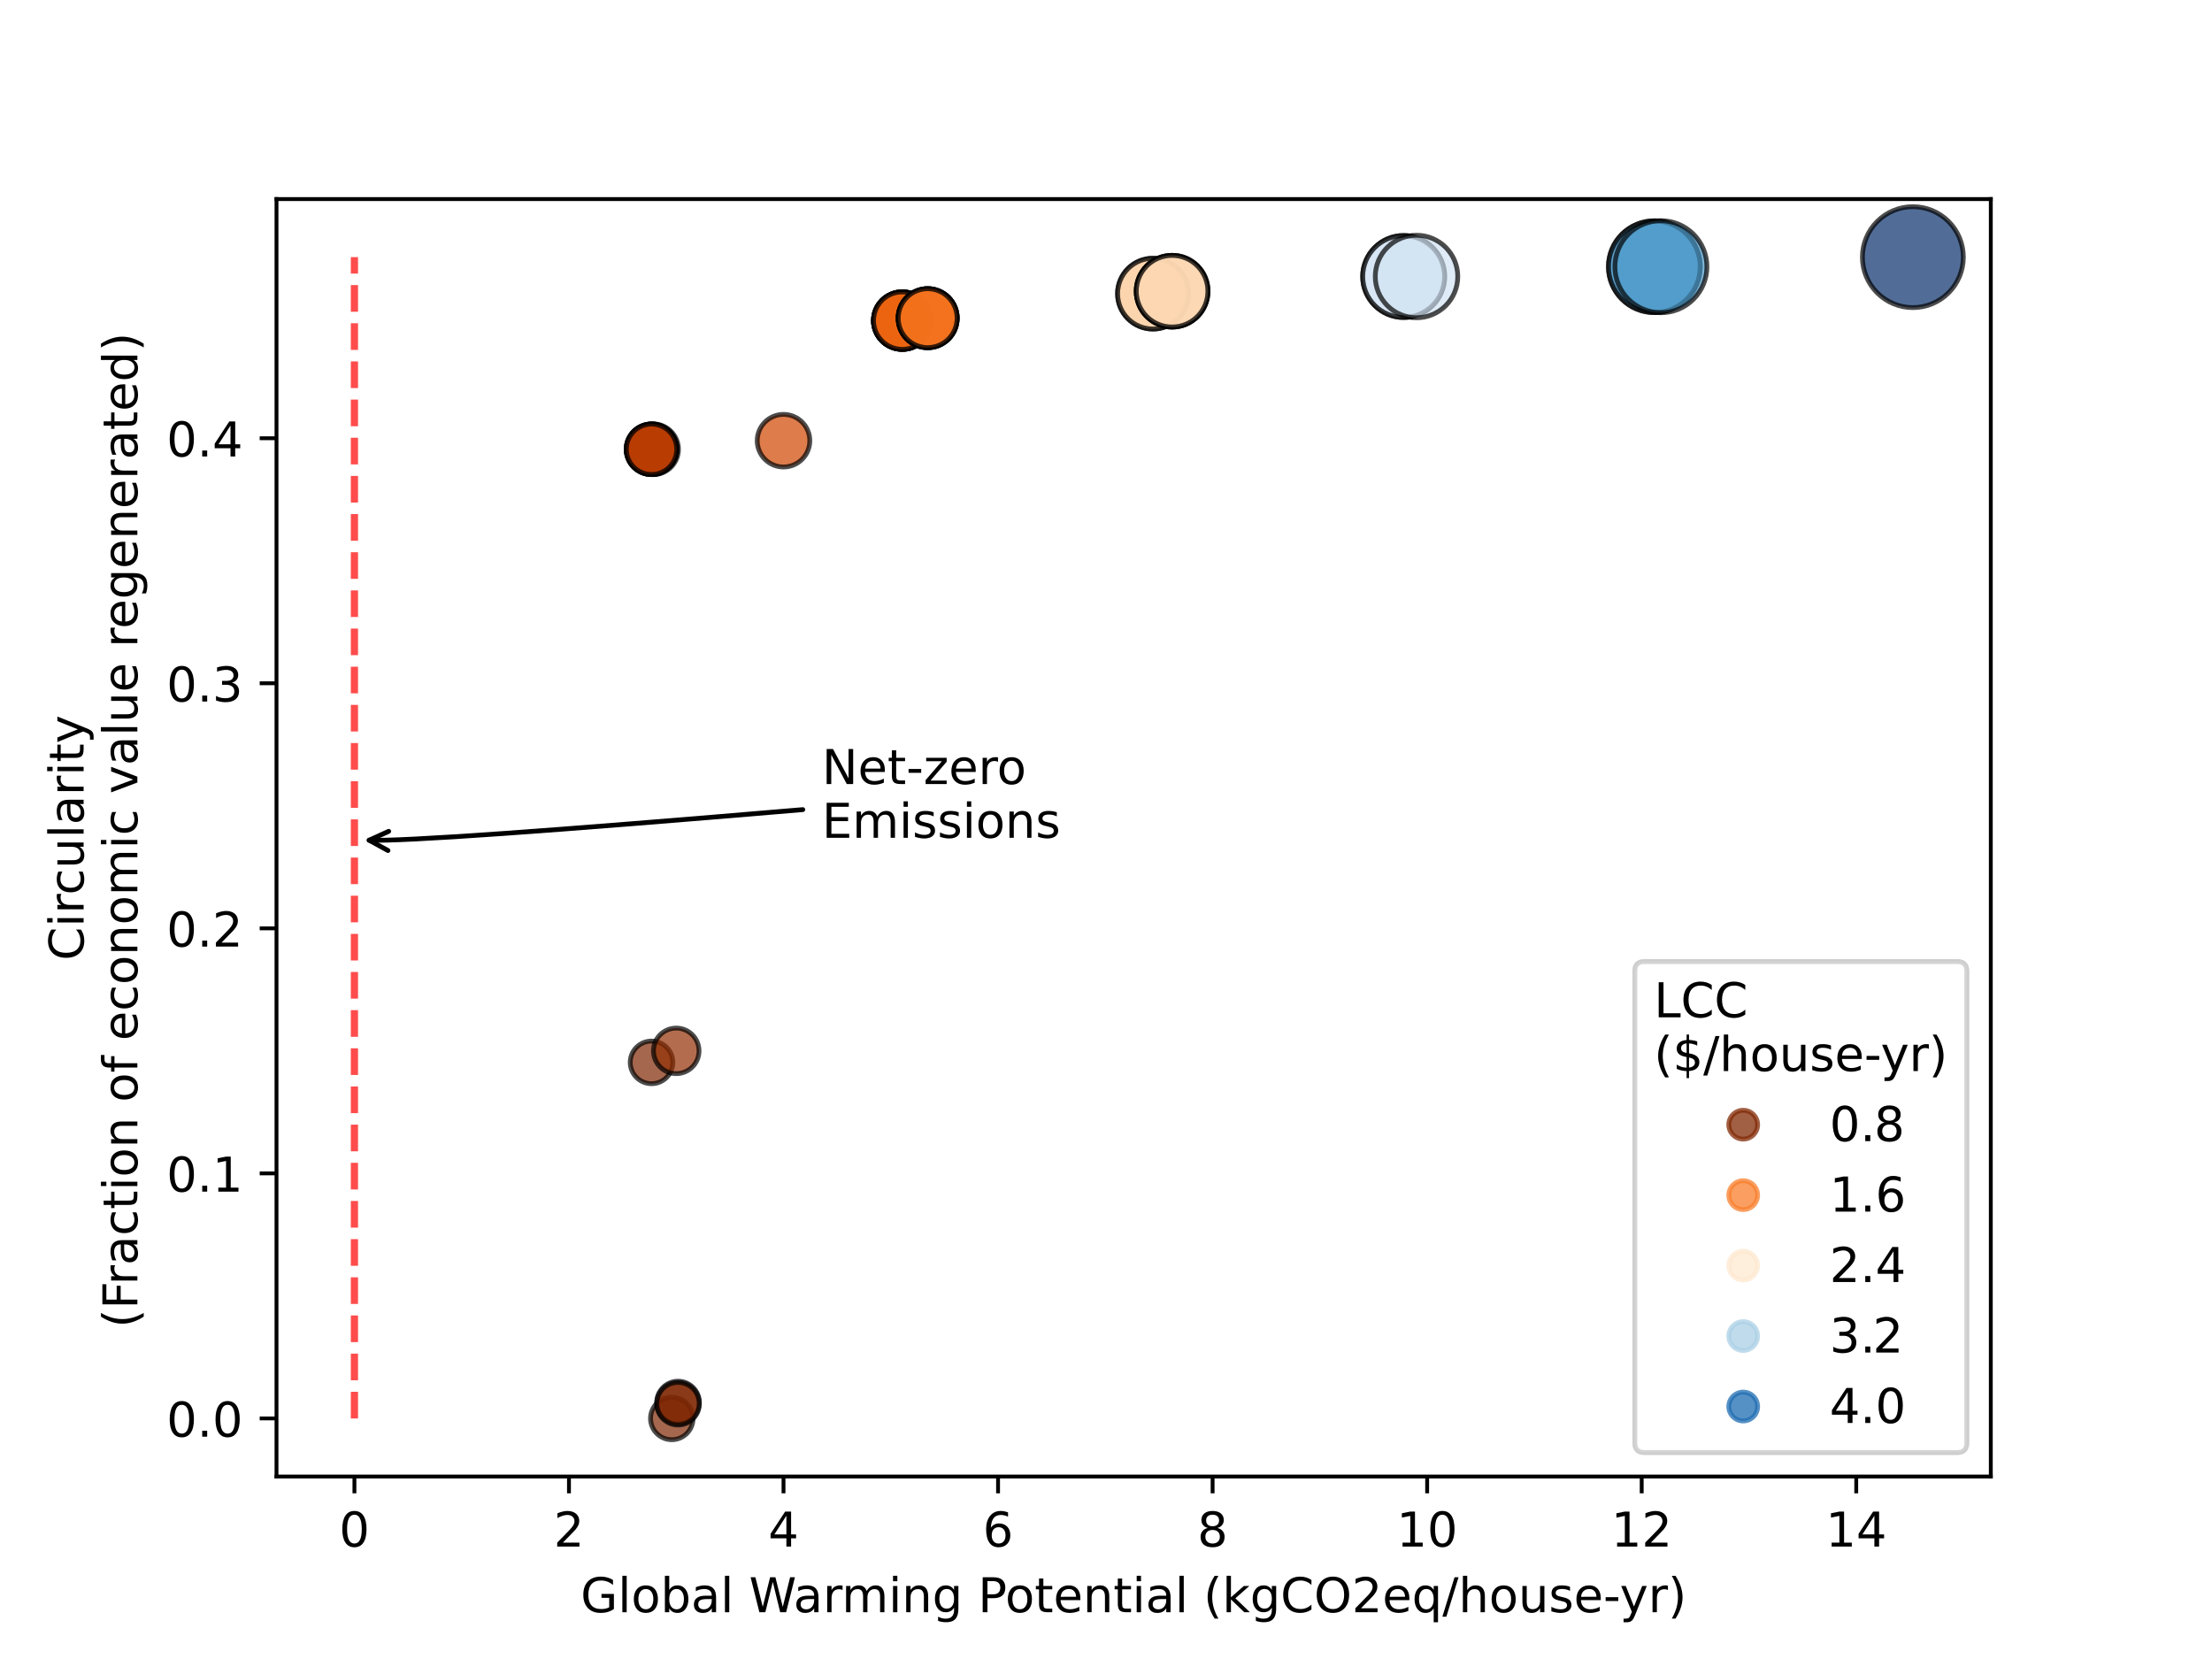 <?xml version="1.0" encoding="utf-8" standalone="no"?>
<!DOCTYPE svg PUBLIC "-//W3C//DTD SVG 1.1//EN"
  "http://www.w3.org/Graphics/SVG/1.1/DTD/svg11.dtd">
<!-- Created with matplotlib (https://matplotlib.org/) -->
<svg height="345.6pt" version="1.1" viewBox="0 0 460.8 345.6" width="460.8pt" xmlns="http://www.w3.org/2000/svg" xmlns:xlink="http://www.w3.org/1999/xlink">
 <defs>
  <style type="text/css">
*{stroke-linecap:butt;stroke-linejoin:round;}
  </style>
 </defs>
 <g id="figure_1">
  <g id="patch_1">
   <path d="M 0 345.6 
L 460.8 345.6 
L 460.8 0 
L 0 0 
z
" style="fill:#ffffff;"/>
  </g>
  <g id="axes_1">
   <g id="patch_2">
    <path d="M 57.6 307.584 
L 414.72 307.584 
L 414.72 41.472 
L 57.6 41.472 
z
" style="fill:#ffffff;"/>
   </g>
   <g id="PathCollection_1">
    <path clip-path="url(#pbc8e5e853e)" d="M 398.487 64.079 
C 401.275 64.079 403.948 62.971 405.919 61 
C 407.89 59.029 408.998 56.355 408.998 53.568 
C 408.998 50.781 407.89 48.107 405.919 46.136 
C 403.948 44.165 401.275 43.057 398.487 43.057 
C 395.7 43.057 393.026 44.165 391.055 46.136 
C 389.084 48.107 387.977 50.781 387.977 53.568 
C 387.977 56.355 389.084 59.029 391.055 61 
C 393.026 62.971 395.7 64.079 398.487 64.079 
z
" style="fill:#08306b;fill-opacity:0.7;stroke:#000000;stroke-opacity:0.7;"/>
    <path clip-path="url(#pbc8e5e853e)" d="M 136.04 98.882 
C 137.443 98.882 138.789 98.325 139.782 97.332 
C 140.774 96.34 141.332 94.994 141.332 93.59 
C 141.332 92.187 140.774 90.84 139.782 89.848 
C 138.789 88.856 137.443 88.298 136.04 88.298 
C 134.636 88.298 133.29 88.856 132.297 89.848 
C 131.305 90.84 130.747 92.187 130.747 93.59 
C 130.747 94.994 131.305 96.34 132.297 97.332 
C 133.29 98.325 134.636 98.882 136.04 98.882 
z
" style="fill:#bd3e02;fill-opacity:0.7;stroke:#000000;stroke-opacity:0.7;"/>
    <path clip-path="url(#pbc8e5e853e)" d="M 139.946 299.916 
C 141.12 299.916 142.246 299.449 143.077 298.619 
C 143.907 297.789 144.374 296.662 144.374 295.488 
C 144.374 294.314 143.907 293.187 143.077 292.357 
C 142.246 291.527 141.12 291.06 139.946 291.06 
C 138.772 291.06 137.645 291.527 136.815 292.357 
C 135.985 293.187 135.518 294.314 135.518 295.488 
C 135.518 296.662 135.985 297.789 136.815 298.619 
C 137.645 299.449 138.772 299.916 139.946 299.916 
z
" style="fill:#7f2704;fill-opacity:0.7;stroke:#000000;stroke-opacity:0.7;"/>
    <path clip-path="url(#pbc8e5e853e)" d="M 135.729 225.753 
C 136.906 225.753 138.035 225.285 138.868 224.453 
C 139.7 223.62 140.168 222.491 140.168 221.314 
C 140.168 220.137 139.7 219.008 138.868 218.176 
C 138.035 217.343 136.906 216.875 135.729 216.875 
C 134.552 216.875 133.423 217.343 132.59 218.176 
C 131.758 219.008 131.29 220.137 131.29 221.314 
C 131.29 222.491 131.758 223.62 132.59 224.453 
C 133.423 225.285 134.552 225.753 135.729 225.753 
z
" style="fill:#7f2704;fill-opacity:0.7;stroke:#000000;stroke-opacity:0.7;"/>
    <path clip-path="url(#pbc8e5e853e)" d="M 135.729 98.855 
C 137.125 98.855 138.464 98.3 139.452 97.313 
C 140.439 96.326 140.994 94.986 140.994 93.59 
C 140.994 92.194 140.439 90.855 139.452 89.867 
C 138.464 88.88 137.125 88.325 135.729 88.325 
C 134.333 88.325 132.993 88.88 132.006 89.867 
C 131.019 90.855 130.464 92.194 130.464 93.59 
C 130.464 94.986 131.019 96.326 132.006 97.313 
C 132.993 98.3 134.333 98.855 135.729 98.855 
z
" style="fill:#ba3d02;fill-opacity:0.7;stroke:#000000;stroke-opacity:0.7;"/>
    <path clip-path="url(#pbc8e5e853e)" d="M 135.729 98.856 
C 137.125 98.856 138.465 98.301 139.453 97.314 
C 140.44 96.326 140.995 94.987 140.995 93.59 
C 140.995 92.194 140.44 90.854 139.453 89.867 
C 138.465 88.879 137.125 88.324 135.729 88.324 
C 134.332 88.324 132.993 88.879 132.005 89.867 
C 131.018 90.854 130.463 92.194 130.463 93.59 
C 130.463 94.987 131.018 96.326 132.005 97.314 
C 132.993 98.301 134.332 98.856 135.729 98.856 
z
" style="fill:#ba3d02;fill-opacity:0.7;stroke:#000000;stroke-opacity:0.7;"/>
    <path clip-path="url(#pbc8e5e853e)" d="M 135.729 98.852 
C 137.124 98.852 138.463 98.298 139.45 97.311 
C 140.437 96.324 140.991 94.986 140.991 93.59 
C 140.991 92.195 140.437 90.856 139.45 89.869 
C 138.463 88.883 137.124 88.328 135.729 88.328 
C 134.333 88.328 132.995 88.883 132.008 89.869 
C 131.021 90.856 130.467 92.195 130.467 93.59 
C 130.467 94.986 131.021 96.324 132.008 97.311 
C 132.995 98.298 134.333 98.852 135.729 98.852 
z
" style="fill:#ba3d02;fill-opacity:0.7;stroke:#000000;stroke-opacity:0.7;"/>
    <path clip-path="url(#pbc8e5e853e)" d="M 135.729 98.855 
C 137.125 98.855 138.464 98.3 139.452 97.313 
C 140.439 96.326 140.994 94.986 140.994 93.59 
C 140.994 92.194 140.439 90.855 139.452 89.867 
C 138.464 88.88 137.125 88.325 135.729 88.325 
C 134.333 88.325 132.993 88.88 132.006 89.867 
C 131.019 90.855 130.464 92.194 130.464 93.59 
C 130.464 94.986 131.019 96.326 132.006 97.313 
C 132.993 98.3 134.333 98.855 135.729 98.855 
z
" style="fill:#ba3d02;fill-opacity:0.7;stroke:#000000;stroke-opacity:0.7;"/>
    <path clip-path="url(#pbc8e5e853e)" d="M 141.246 296.609 
C 142.424 296.609 143.553 296.141 144.385 295.309 
C 145.217 294.476 145.685 293.347 145.685 292.17 
C 145.685 290.993 145.217 289.864 144.385 289.031 
C 143.553 288.199 142.424 287.731 141.246 287.731 
C 140.069 287.731 138.94 288.199 138.108 289.031 
C 137.275 289.864 136.808 290.993 136.808 292.17 
C 136.808 293.347 137.275 294.476 138.108 295.309 
C 138.94 296.141 140.069 296.609 141.246 296.609 
z
" style="fill:#7f2704;fill-opacity:0.7;stroke:#000000;stroke-opacity:0.7;"/>
    <path clip-path="url(#pbc8e5e853e)" d="M 187.956 72.779 
C 189.544 72.779 191.068 72.148 192.191 71.025 
C 193.314 69.901 193.945 68.378 193.945 66.79 
C 193.945 65.201 193.314 63.678 192.191 62.555 
C 191.068 61.432 189.544 60.8 187.956 60.8 
C 186.367 60.8 184.844 61.432 183.721 62.555 
C 182.598 63.678 181.967 65.201 181.967 66.79 
C 181.967 68.378 182.598 69.901 183.721 71.025 
C 184.844 72.148 186.367 72.779 187.956 72.779 
z
" style="fill:#ed6410;fill-opacity:0.7;stroke:#000000;stroke-opacity:0.7;"/>
    <path clip-path="url(#pbc8e5e853e)" d="M 187.956 72.779 
C 189.544 72.779 191.068 72.148 192.191 71.025 
C 193.314 69.901 193.945 68.378 193.945 66.79 
C 193.945 65.201 193.314 63.678 192.191 62.555 
C 191.068 61.432 189.544 60.8 187.956 60.8 
C 186.367 60.8 184.844 61.432 183.721 62.555 
C 182.598 63.678 181.967 65.201 181.967 66.79 
C 181.967 68.378 182.598 69.901 183.721 71.025 
C 184.844 72.148 186.367 72.779 187.956 72.779 
z
" style="fill:#ed6410;fill-opacity:0.7;stroke:#000000;stroke-opacity:0.7;"/>
    <path clip-path="url(#pbc8e5e853e)" d="M 187.956 72.779 
C 189.544 72.779 191.068 72.148 192.191 71.025 
C 193.314 69.901 193.945 68.378 193.945 66.79 
C 193.945 65.201 193.314 63.678 192.191 62.555 
C 191.068 61.432 189.544 60.8 187.956 60.8 
C 186.367 60.8 184.844 61.432 183.721 62.555 
C 182.598 63.678 181.967 65.201 181.967 66.79 
C 181.967 68.378 182.598 69.901 183.721 71.025 
C 184.844 72.148 186.367 72.779 187.956 72.779 
z
" style="fill:#ed6410;fill-opacity:0.7;stroke:#000000;stroke-opacity:0.7;"/>
    <path clip-path="url(#pbc8e5e853e)" d="M 187.956 72.779 
C 189.544 72.779 191.068 72.148 192.191 71.025 
C 193.314 69.901 193.945 68.378 193.945 66.79 
C 193.945 65.201 193.314 63.678 192.191 62.555 
C 191.068 61.432 189.544 60.8 187.956 60.8 
C 186.367 60.8 184.844 61.432 183.721 62.555 
C 182.598 63.678 181.967 65.201 181.967 66.79 
C 181.967 68.378 182.598 69.901 183.721 71.025 
C 184.844 72.148 186.367 72.779 187.956 72.779 
z
" style="fill:#ed6410;fill-opacity:0.7;stroke:#000000;stroke-opacity:0.7;"/>
    <path clip-path="url(#pbc8e5e853e)" d="M 187.956 72.779 
C 189.544 72.779 191.068 72.148 192.191 71.025 
C 193.314 69.901 193.945 68.378 193.945 66.79 
C 193.945 65.201 193.314 63.678 192.191 62.555 
C 191.068 61.432 189.544 60.8 187.956 60.8 
C 186.367 60.8 184.844 61.432 183.721 62.555 
C 182.598 63.678 181.967 65.201 181.967 66.79 
C 181.967 68.378 182.598 69.901 183.721 71.025 
C 184.844 72.148 186.367 72.779 187.956 72.779 
z
" style="fill:#ed6410;fill-opacity:0.7;stroke:#000000;stroke-opacity:0.7;"/>
    <path clip-path="url(#pbc8e5e853e)" d="M 193.252 72.423 
C 194.881 72.423 196.444 71.776 197.596 70.624 
C 198.748 69.471 199.396 67.909 199.396 66.279 
C 199.396 64.65 198.748 63.087 197.596 61.935 
C 196.444 60.783 194.881 60.135 193.252 60.135 
C 191.622 60.135 190.06 60.783 188.907 61.935 
C 187.755 63.087 187.108 64.65 187.108 66.279 
C 187.108 67.909 187.755 69.471 188.907 70.624 
C 190.06 71.776 191.622 72.423 193.252 72.423 
z
" style="fill:#f4711c;fill-opacity:0.7;stroke:#000000;stroke-opacity:0.7;"/>
    <path clip-path="url(#pbc8e5e853e)" d="M 240.185 68.548 
C 242.14 68.548 244.016 67.771 245.399 66.389 
C 246.782 65.006 247.559 63.13 247.559 61.174 
C 247.559 59.219 246.782 57.343 245.399 55.96 
C 244.016 54.577 242.14 53.8 240.185 53.8 
C 238.229 53.8 236.353 54.577 234.97 55.96 
C 233.588 57.343 232.811 59.219 232.811 61.174 
C 232.811 63.13 233.588 65.006 234.97 66.389 
C 236.353 67.771 238.229 68.548 240.185 68.548 
z
" style="fill:#fdd2a7;fill-opacity:0.7;stroke:#000000;stroke-opacity:0.7;"/>
    <path clip-path="url(#pbc8e5e853e)" d="M 240.185 68.548 
C 242.14 68.548 244.016 67.771 245.399 66.389 
C 246.782 65.006 247.559 63.13 247.559 61.174 
C 247.559 59.219 246.782 57.343 245.399 55.96 
C 244.016 54.577 242.14 53.8 240.185 53.8 
C 238.229 53.8 236.353 54.577 234.97 55.96 
C 233.588 57.343 232.811 59.219 232.811 61.174 
C 232.811 63.13 233.588 65.006 234.97 66.389 
C 236.353 67.771 238.229 68.548 240.185 68.548 
z
" style="fill:#fdd2a7;fill-opacity:0.7;stroke:#000000;stroke-opacity:0.7;"/>
    <path clip-path="url(#pbc8e5e853e)" d="M 193.252 72.423 
C 194.881 72.423 196.444 71.776 197.596 70.624 
C 198.748 69.471 199.396 67.909 199.396 66.279 
C 199.396 64.65 198.748 63.087 197.596 61.935 
C 196.444 60.783 194.881 60.135 193.252 60.135 
C 191.622 60.135 190.06 60.783 188.907 61.935 
C 187.755 63.087 187.108 64.65 187.108 66.279 
C 187.108 67.909 187.755 69.471 188.907 70.624 
C 190.06 71.776 191.622 72.423 193.252 72.423 
z
" style="fill:#f4711c;fill-opacity:0.7;stroke:#000000;stroke-opacity:0.7;"/>
    <path clip-path="url(#pbc8e5e853e)" d="M 244.169 68.133 
C 246.15 68.133 248.05 67.346 249.451 65.945 
C 250.851 64.545 251.638 62.645 251.638 60.664 
C 251.638 58.683 250.851 56.783 249.451 55.382 
C 248.05 53.982 246.15 53.195 244.169 53.195 
C 242.188 53.195 240.288 53.982 238.888 55.382 
C 237.487 56.783 236.7 58.683 236.7 60.664 
C 236.7 62.645 237.487 64.545 238.888 65.945 
C 240.288 67.346 242.188 68.133 244.169 68.133 
z
" style="fill:#fdd8b2;fill-opacity:0.7;stroke:#000000;stroke-opacity:0.7;"/>
    <path clip-path="url(#pbc8e5e853e)" d="M 292.411 66.138 
C 294.676 66.138 296.847 65.239 298.448 63.638 
C 300.049 62.037 300.949 59.865 300.949 57.601 
C 300.949 55.337 300.049 53.165 298.448 51.564 
C 296.847 49.963 294.676 49.064 292.411 49.064 
C 290.147 49.064 287.976 49.963 286.375 51.564 
C 284.774 53.165 283.874 55.337 283.874 57.601 
C 283.874 59.865 284.774 62.037 286.375 63.638 
C 287.976 65.239 290.147 66.138 292.411 66.138 
z
" style="fill:#d5e5f4;fill-opacity:0.7;stroke:#000000;stroke-opacity:0.7;"/>
    <path clip-path="url(#pbc8e5e853e)" d="M 292.411 66.138 
C 294.676 66.138 296.847 65.239 298.448 63.638 
C 300.049 62.037 300.949 59.865 300.949 57.601 
C 300.949 55.337 300.049 53.165 298.448 51.564 
C 296.847 49.963 294.676 49.064 292.411 49.064 
C 290.147 49.064 287.976 49.963 286.375 51.564 
C 284.774 53.165 283.874 55.337 283.874 57.601 
C 283.874 59.865 284.774 62.037 286.375 63.638 
C 287.976 65.239 290.147 66.138 292.411 66.138 
z
" style="fill:#d5e5f4;fill-opacity:0.7;stroke:#000000;stroke-opacity:0.7;"/>
    <path clip-path="url(#pbc8e5e853e)" d="M 193.252 72.423 
C 194.881 72.423 196.444 71.776 197.596 70.624 
C 198.748 69.471 199.396 67.909 199.396 66.279 
C 199.396 64.65 198.748 63.087 197.596 61.935 
C 196.444 60.783 194.881 60.135 193.252 60.135 
C 191.622 60.135 190.06 60.783 188.907 61.935 
C 187.755 63.087 187.108 64.65 187.108 66.279 
C 187.108 67.909 187.755 69.471 188.907 70.624 
C 190.06 71.776 191.622 72.423 193.252 72.423 
z
" style="fill:#f4711c;fill-opacity:0.7;stroke:#000000;stroke-opacity:0.7;"/>
    <path clip-path="url(#pbc8e5e853e)" d="M 244.169 68.133 
C 246.15 68.133 248.05 67.346 249.451 65.945 
C 250.851 64.545 251.638 62.645 251.638 60.664 
C 251.638 58.683 250.851 56.783 249.451 55.382 
C 248.05 53.982 246.15 53.195 244.169 53.195 
C 242.188 53.195 240.288 53.982 238.888 55.382 
C 237.487 56.783 236.7 58.683 236.7 60.664 
C 236.7 62.645 237.487 64.545 238.888 65.945 
C 240.288 67.346 242.188 68.133 244.169 68.133 
z
" style="fill:#fdd8b2;fill-opacity:0.7;stroke:#000000;stroke-opacity:0.7;"/>
    <path clip-path="url(#pbc8e5e853e)" d="M 344.631 65.119 
C 347.167 65.119 349.599 64.111 351.391 62.319 
C 353.184 60.526 354.191 58.094 354.191 55.559 
C 354.191 53.024 353.184 50.592 351.391 48.799 
C 349.599 47.006 347.167 45.999 344.631 45.999 
C 342.096 45.999 339.664 47.006 337.872 48.799 
C 336.079 50.592 335.072 53.024 335.072 55.559 
C 335.072 58.094 336.079 60.526 337.872 62.319 
C 339.664 64.111 342.096 65.119 344.631 65.119 
z
" style="fill:#509bcb;fill-opacity:0.7;stroke:#000000;stroke-opacity:0.7;"/>
    <path clip-path="url(#pbc8e5e853e)" d="M 344.631 65.119 
C 347.167 65.119 349.599 64.111 351.391 62.319 
C 353.184 60.526 354.191 58.094 354.191 55.559 
C 354.191 53.024 353.184 50.592 351.391 48.799 
C 349.599 47.006 347.167 45.999 344.631 45.999 
C 342.096 45.999 339.664 47.006 337.872 48.799 
C 336.079 50.592 335.072 53.024 335.072 55.559 
C 335.072 58.094 336.079 60.526 337.872 62.319 
C 339.664 64.111 342.096 65.119 344.631 65.119 
z
" style="fill:#509bcb;fill-opacity:0.7;stroke:#000000;stroke-opacity:0.7;"/>
    <path clip-path="url(#pbc8e5e853e)" d="M 141.246 296.864 
C 142.424 296.864 143.553 296.396 144.385 295.564 
C 145.217 294.731 145.685 293.602 145.685 292.425 
C 145.685 291.248 145.217 290.119 144.385 289.286 
C 143.553 288.454 142.424 287.986 141.246 287.986 
C 140.069 287.986 138.94 288.454 138.108 289.286 
C 137.275 290.119 136.808 291.248 136.808 292.425 
C 136.808 293.602 137.275 294.731 138.108 295.564 
C 138.94 296.396 140.069 296.864 141.246 296.864 
z
" style="fill:#7f2704;fill-opacity:0.7;stroke:#000000;stroke-opacity:0.7;"/>
    <path clip-path="url(#pbc8e5e853e)" d="M 193.252 72.423 
C 194.881 72.423 196.444 71.776 197.596 70.624 
C 198.748 69.471 199.396 67.909 199.396 66.279 
C 199.396 64.65 198.748 63.087 197.596 61.935 
C 196.444 60.783 194.881 60.135 193.252 60.135 
C 191.622 60.135 190.06 60.783 188.907 61.935 
C 187.755 63.087 187.108 64.65 187.108 66.279 
C 187.108 67.909 187.755 69.471 188.907 70.624 
C 190.06 71.776 191.622 72.423 193.252 72.423 
z
" style="fill:#f4711c;fill-opacity:0.7;stroke:#000000;stroke-opacity:0.7;"/>
    <path clip-path="url(#pbc8e5e853e)" d="M 244.169 68.133 
C 246.15 68.133 248.05 67.346 249.451 65.945 
C 250.851 64.545 251.638 62.645 251.638 60.664 
C 251.638 58.683 250.851 56.783 249.451 55.382 
C 248.05 53.982 246.15 53.195 244.169 53.195 
C 242.188 53.195 240.288 53.982 238.888 55.382 
C 237.487 56.783 236.7 58.683 236.7 60.664 
C 236.7 62.645 237.487 64.545 238.888 65.945 
C 240.288 67.346 242.188 68.133 244.169 68.133 
z
" style="fill:#fdd8b2;fill-opacity:0.7;stroke:#000000;stroke-opacity:0.7;"/>
    <path clip-path="url(#pbc8e5e853e)" d="M 295.089 66.193 
C 297.367 66.193 299.553 65.288 301.164 63.677 
C 302.776 62.065 303.681 59.88 303.681 57.601 
C 303.681 55.322 302.776 53.136 301.164 51.525 
C 299.553 49.914 297.367 49.008 295.089 49.008 
C 292.81 49.008 290.624 49.914 289.013 51.525 
C 287.401 53.136 286.496 55.322 286.496 57.601 
C 286.496 59.88 287.401 62.065 289.013 63.677 
C 290.624 65.288 292.81 66.193 295.089 66.193 
z
" style="fill:#d2e3f3;fill-opacity:0.7;stroke:#000000;stroke-opacity:0.7;"/>
    <path clip-path="url(#pbc8e5e853e)" d="M 345.995 65.144 
C 348.537 65.144 350.975 64.134 352.772 62.337 
C 354.57 60.539 355.58 58.101 355.58 55.559 
C 355.58 53.017 354.57 50.579 352.772 48.781 
C 350.975 46.984 348.537 45.974 345.995 45.974 
C 343.453 45.974 341.014 46.984 339.217 48.781 
C 337.419 50.579 336.409 53.017 336.409 55.559 
C 336.409 58.101 337.419 60.539 339.217 62.337 
C 341.014 64.134 343.453 65.144 345.995 65.144 
z
" style="fill:#4d9aca;fill-opacity:0.7;stroke:#000000;stroke-opacity:0.7;"/>
    <path clip-path="url(#pbc8e5e853e)" d="M 163.22 97.281 
C 164.673 97.281 166.066 96.704 167.093 95.676 
C 168.12 94.649 168.697 93.256 168.697 91.804 
C 168.697 90.351 168.12 88.958 167.093 87.931 
C 166.066 86.903 164.673 86.326 163.22 86.326 
C 161.767 86.326 160.374 86.903 159.347 87.931 
C 158.32 88.958 157.743 90.351 157.743 91.804 
C 157.743 93.256 158.32 94.649 159.347 95.676 
C 160.374 96.704 161.767 97.281 163.22 97.281 
z
" style="fill:#d04501;fill-opacity:0.7;stroke:#000000;stroke-opacity:0.7;"/>
    <path clip-path="url(#pbc8e5e853e)" d="M 140.873 223.658 
C 142.131 223.658 143.338 223.159 144.227 222.269 
C 145.117 221.379 145.617 220.173 145.617 218.915 
C 145.617 217.657 145.117 216.45 144.227 215.561 
C 143.338 214.671 142.131 214.171 140.873 214.171 
C 139.615 214.171 138.409 214.671 137.519 215.561 
C 136.63 216.45 136.13 217.657 136.13 218.915 
C 136.13 220.173 136.63 221.379 137.519 222.269 
C 138.409 223.159 139.615 223.658 140.873 223.658 
z
" style="fill:#932f03;fill-opacity:0.7;stroke:#000000;stroke-opacity:0.7;"/>
   </g>
   <g id="matplotlib.axis_1">
    <g id="xtick_1">
     <g id="line2d_1">
      <defs>
       <path d="M 0 0 
L 0 3.5 
" id="ma937509d23" style="stroke:#000000;stroke-width:0.8;"/>
      </defs>
      <g>
       <use style="stroke:#000000;stroke-width:0.8;" x="73.833" xlink:href="#ma937509d23" y="307.584"/>
      </g>
     </g>
     <g id="text_1">
      <!-- 0 -->
      <defs>
       <path d="M 31.781 66.406 
Q 24.172 66.406 20.328 58.906 
Q 16.5 51.422 16.5 36.375 
Q 16.5 21.391 20.328 13.891 
Q 24.172 6.391 31.781 6.391 
Q 39.453 6.391 43.281 13.891 
Q 47.125 21.391 47.125 36.375 
Q 47.125 51.422 43.281 58.906 
Q 39.453 66.406 31.781 66.406 
z
M 31.781 74.219 
Q 44.047 74.219 50.516 64.516 
Q 56.984 54.828 56.984 36.375 
Q 56.984 17.969 50.516 8.266 
Q 44.047 -1.422 31.781 -1.422 
Q 19.531 -1.422 13.062 8.266 
Q 6.594 17.969 6.594 36.375 
Q 6.594 54.828 13.062 64.516 
Q 19.531 74.219 31.781 74.219 
z
" id="DejaVuSans-48"/>
      </defs>
      <g transform="translate(70.651 322.182)scale(0.1 -0.1)">
       <use xlink:href="#DejaVuSans-48"/>
      </g>
     </g>
    </g>
    <g id="xtick_2">
     <g id="line2d_2">
      <g>
       <use style="stroke:#000000;stroke-width:0.8;" x="118.526" xlink:href="#ma937509d23" y="307.584"/>
      </g>
     </g>
     <g id="text_2">
      <!-- 2 -->
      <defs>
       <path d="M 19.188 8.297 
L 53.609 8.297 
L 53.609 0 
L 7.328 0 
L 7.328 8.297 
Q 12.938 14.109 22.625 23.891 
Q 32.328 33.688 34.812 36.531 
Q 39.547 41.844 41.422 45.531 
Q 43.312 49.219 43.312 52.781 
Q 43.312 58.594 39.234 62.25 
Q 35.156 65.922 28.609 65.922 
Q 23.969 65.922 18.812 64.312 
Q 13.672 62.703 7.812 59.422 
L 7.812 69.391 
Q 13.766 71.781 18.938 73 
Q 24.125 74.219 28.422 74.219 
Q 39.75 74.219 46.484 68.547 
Q 53.219 62.891 53.219 53.422 
Q 53.219 48.922 51.531 44.891 
Q 49.859 40.875 45.406 35.406 
Q 44.188 33.984 37.641 27.219 
Q 31.109 20.453 19.188 8.297 
z
" id="DejaVuSans-50"/>
      </defs>
      <g transform="translate(115.345 322.182)scale(0.1 -0.1)">
       <use xlink:href="#DejaVuSans-50"/>
      </g>
     </g>
    </g>
    <g id="xtick_3">
     <g id="line2d_3">
      <g>
       <use style="stroke:#000000;stroke-width:0.8;" x="163.22" xlink:href="#ma937509d23" y="307.584"/>
      </g>
     </g>
     <g id="text_3">
      <!-- 4 -->
      <defs>
       <path d="M 37.797 64.312 
L 12.891 25.391 
L 37.797 25.391 
z
M 35.203 72.906 
L 47.609 72.906 
L 47.609 25.391 
L 58.016 25.391 
L 58.016 17.188 
L 47.609 17.188 
L 47.609 0 
L 37.797 0 
L 37.797 17.188 
L 4.891 17.188 
L 4.891 26.703 
z
" id="DejaVuSans-52"/>
      </defs>
      <g transform="translate(160.039 322.182)scale(0.1 -0.1)">
       <use xlink:href="#DejaVuSans-52"/>
      </g>
     </g>
    </g>
    <g id="xtick_4">
     <g id="line2d_4">
      <g>
       <use style="stroke:#000000;stroke-width:0.8;" x="207.914" xlink:href="#ma937509d23" y="307.584"/>
      </g>
     </g>
     <g id="text_4">
      <!-- 6 -->
      <defs>
       <path d="M 33.016 40.375 
Q 26.375 40.375 22.484 35.828 
Q 18.609 31.297 18.609 23.391 
Q 18.609 15.531 22.484 10.953 
Q 26.375 6.391 33.016 6.391 
Q 39.656 6.391 43.531 10.953 
Q 47.406 15.531 47.406 23.391 
Q 47.406 31.297 43.531 35.828 
Q 39.656 40.375 33.016 40.375 
z
M 52.594 71.297 
L 52.594 62.312 
Q 48.875 64.062 45.094 64.984 
Q 41.312 65.922 37.594 65.922 
Q 27.828 65.922 22.672 59.328 
Q 17.531 52.734 16.797 39.406 
Q 19.672 43.656 24.016 45.922 
Q 28.375 48.188 33.594 48.188 
Q 44.578 48.188 50.953 41.516 
Q 57.328 34.859 57.328 23.391 
Q 57.328 12.156 50.688 5.359 
Q 44.047 -1.422 33.016 -1.422 
Q 20.359 -1.422 13.672 8.266 
Q 6.984 17.969 6.984 36.375 
Q 6.984 53.656 15.188 63.938 
Q 23.391 74.219 37.203 74.219 
Q 40.922 74.219 44.703 73.484 
Q 48.484 72.75 52.594 71.297 
z
" id="DejaVuSans-54"/>
      </defs>
      <g transform="translate(204.732 322.182)scale(0.1 -0.1)">
       <use xlink:href="#DejaVuSans-54"/>
      </g>
     </g>
    </g>
    <g id="xtick_5">
     <g id="line2d_5">
      <g>
       <use style="stroke:#000000;stroke-width:0.8;" x="252.607" xlink:href="#ma937509d23" y="307.584"/>
      </g>
     </g>
     <g id="text_5">
      <!-- 8 -->
      <defs>
       <path d="M 31.781 34.625 
Q 24.75 34.625 20.719 30.859 
Q 16.703 27.094 16.703 20.516 
Q 16.703 13.922 20.719 10.156 
Q 24.75 6.391 31.781 6.391 
Q 38.812 6.391 42.859 10.172 
Q 46.922 13.969 46.922 20.516 
Q 46.922 27.094 42.891 30.859 
Q 38.875 34.625 31.781 34.625 
z
M 21.922 38.812 
Q 15.578 40.375 12.031 44.719 
Q 8.5 49.078 8.5 55.328 
Q 8.5 64.062 14.719 69.141 
Q 20.953 74.219 31.781 74.219 
Q 42.672 74.219 48.875 69.141 
Q 55.078 64.062 55.078 55.328 
Q 55.078 49.078 51.531 44.719 
Q 48 40.375 41.703 38.812 
Q 48.828 37.156 52.797 32.312 
Q 56.781 27.484 56.781 20.516 
Q 56.781 9.906 50.312 4.234 
Q 43.844 -1.422 31.781 -1.422 
Q 19.734 -1.422 13.25 4.234 
Q 6.781 9.906 6.781 20.516 
Q 6.781 27.484 10.781 32.312 
Q 14.797 37.156 21.922 38.812 
z
M 18.312 54.391 
Q 18.312 48.734 21.844 45.562 
Q 25.391 42.391 31.781 42.391 
Q 38.141 42.391 41.719 45.562 
Q 45.312 48.734 45.312 54.391 
Q 45.312 60.062 41.719 63.234 
Q 38.141 66.406 31.781 66.406 
Q 25.391 66.406 21.844 63.234 
Q 18.312 60.062 18.312 54.391 
z
" id="DejaVuSans-56"/>
      </defs>
      <g transform="translate(249.426 322.182)scale(0.1 -0.1)">
       <use xlink:href="#DejaVuSans-56"/>
      </g>
     </g>
    </g>
    <g id="xtick_6">
     <g id="line2d_6">
      <g>
       <use style="stroke:#000000;stroke-width:0.8;" x="297.301" xlink:href="#ma937509d23" y="307.584"/>
      </g>
     </g>
     <g id="text_6">
      <!-- 10 -->
      <defs>
       <path d="M 12.406 8.297 
L 28.516 8.297 
L 28.516 63.922 
L 10.984 60.406 
L 10.984 69.391 
L 28.422 72.906 
L 38.281 72.906 
L 38.281 8.297 
L 54.391 8.297 
L 54.391 0 
L 12.406 0 
z
" id="DejaVuSans-49"/>
      </defs>
      <g transform="translate(290.938 322.182)scale(0.1 -0.1)">
       <use xlink:href="#DejaVuSans-49"/>
       <use x="63.623" xlink:href="#DejaVuSans-48"/>
      </g>
     </g>
    </g>
    <g id="xtick_7">
     <g id="line2d_7">
      <g>
       <use style="stroke:#000000;stroke-width:0.8;" x="341.995" xlink:href="#ma937509d23" y="307.584"/>
      </g>
     </g>
     <g id="text_7">
      <!-- 12 -->
      <g transform="translate(335.632 322.182)scale(0.1 -0.1)">
       <use xlink:href="#DejaVuSans-49"/>
       <use x="63.623" xlink:href="#DejaVuSans-50"/>
      </g>
     </g>
    </g>
    <g id="xtick_8">
     <g id="line2d_8">
      <g>
       <use style="stroke:#000000;stroke-width:0.8;" x="386.688" xlink:href="#ma937509d23" y="307.584"/>
      </g>
     </g>
     <g id="text_8">
      <!-- 14 -->
      <g transform="translate(380.326 322.182)scale(0.1 -0.1)">
       <use xlink:href="#DejaVuSans-49"/>
       <use x="63.623" xlink:href="#DejaVuSans-52"/>
      </g>
     </g>
    </g>
    <g id="text_9">
     <!-- Global Warming Potential (kgCO2eq/house-yr) -->
     <defs>
      <path d="M 59.516 10.406 
L 59.516 29.984 
L 43.406 29.984 
L 43.406 38.094 
L 69.281 38.094 
L 69.281 6.781 
Q 63.578 2.734 56.688 0.656 
Q 49.812 -1.422 42 -1.422 
Q 24.906 -1.422 15.25 8.562 
Q 5.609 18.562 5.609 36.375 
Q 5.609 54.25 15.25 64.234 
Q 24.906 74.219 42 74.219 
Q 49.125 74.219 55.547 72.453 
Q 61.969 70.703 67.391 67.281 
L 67.391 56.781 
Q 61.922 61.422 55.766 63.766 
Q 49.609 66.109 42.828 66.109 
Q 29.438 66.109 22.719 58.641 
Q 16.016 51.172 16.016 36.375 
Q 16.016 21.625 22.719 14.156 
Q 29.438 6.688 42.828 6.688 
Q 48.047 6.688 52.141 7.594 
Q 56.25 8.5 59.516 10.406 
z
" id="DejaVuSans-71"/>
      <path d="M 9.422 75.984 
L 18.406 75.984 
L 18.406 0 
L 9.422 0 
z
" id="DejaVuSans-108"/>
      <path d="M 30.609 48.391 
Q 23.391 48.391 19.188 42.75 
Q 14.984 37.109 14.984 27.297 
Q 14.984 17.484 19.156 11.844 
Q 23.344 6.203 30.609 6.203 
Q 37.797 6.203 41.984 11.859 
Q 46.188 17.531 46.188 27.297 
Q 46.188 37.016 41.984 42.703 
Q 37.797 48.391 30.609 48.391 
z
M 30.609 56 
Q 42.328 56 49.016 48.375 
Q 55.719 40.766 55.719 27.297 
Q 55.719 13.875 49.016 6.219 
Q 42.328 -1.422 30.609 -1.422 
Q 18.844 -1.422 12.172 6.219 
Q 5.516 13.875 5.516 27.297 
Q 5.516 40.766 12.172 48.375 
Q 18.844 56 30.609 56 
z
" id="DejaVuSans-111"/>
      <path d="M 48.688 27.297 
Q 48.688 37.203 44.609 42.844 
Q 40.531 48.484 33.406 48.484 
Q 26.266 48.484 22.188 42.844 
Q 18.109 37.203 18.109 27.297 
Q 18.109 17.391 22.188 11.75 
Q 26.266 6.109 33.406 6.109 
Q 40.531 6.109 44.609 11.75 
Q 48.688 17.391 48.688 27.297 
z
M 18.109 46.391 
Q 20.953 51.266 25.266 53.625 
Q 29.594 56 35.594 56 
Q 45.562 56 51.781 48.094 
Q 58.016 40.188 58.016 27.297 
Q 58.016 14.406 51.781 6.484 
Q 45.562 -1.422 35.594 -1.422 
Q 29.594 -1.422 25.266 0.953 
Q 20.953 3.328 18.109 8.203 
L 18.109 0 
L 9.078 0 
L 9.078 75.984 
L 18.109 75.984 
z
" id="DejaVuSans-98"/>
      <path d="M 34.281 27.484 
Q 23.391 27.484 19.188 25 
Q 14.984 22.516 14.984 16.5 
Q 14.984 11.719 18.141 8.906 
Q 21.297 6.109 26.703 6.109 
Q 34.188 6.109 38.703 11.406 
Q 43.219 16.703 43.219 25.484 
L 43.219 27.484 
z
M 52.203 31.203 
L 52.203 0 
L 43.219 0 
L 43.219 8.297 
Q 40.141 3.328 35.547 0.953 
Q 30.953 -1.422 24.312 -1.422 
Q 15.922 -1.422 10.953 3.297 
Q 6 8.016 6 15.922 
Q 6 25.141 12.172 29.828 
Q 18.359 34.516 30.609 34.516 
L 43.219 34.516 
L 43.219 35.406 
Q 43.219 41.609 39.141 45 
Q 35.062 48.391 27.688 48.391 
Q 23 48.391 18.547 47.266 
Q 14.109 46.141 10.016 43.891 
L 10.016 52.203 
Q 14.938 54.109 19.578 55.047 
Q 24.219 56 28.609 56 
Q 40.484 56 46.344 49.844 
Q 52.203 43.703 52.203 31.203 
z
" id="DejaVuSans-97"/>
      <path id="DejaVuSans-32"/>
      <path d="M 3.328 72.906 
L 13.281 72.906 
L 28.609 11.281 
L 43.891 72.906 
L 54.984 72.906 
L 70.312 11.281 
L 85.594 72.906 
L 95.609 72.906 
L 77.297 0 
L 64.891 0 
L 49.516 63.281 
L 33.984 0 
L 21.578 0 
z
" id="DejaVuSans-87"/>
      <path d="M 41.109 46.297 
Q 39.594 47.172 37.812 47.578 
Q 36.031 48 33.891 48 
Q 26.266 48 22.188 43.047 
Q 18.109 38.094 18.109 28.812 
L 18.109 0 
L 9.078 0 
L 9.078 54.688 
L 18.109 54.688 
L 18.109 46.188 
Q 20.953 51.172 25.484 53.578 
Q 30.031 56 36.531 56 
Q 37.453 56 38.578 55.875 
Q 39.703 55.766 41.062 55.516 
z
" id="DejaVuSans-114"/>
      <path d="M 52 44.188 
Q 55.375 50.25 60.062 53.125 
Q 64.75 56 71.094 56 
Q 79.641 56 84.281 50.016 
Q 88.922 44.047 88.922 33.016 
L 88.922 0 
L 79.891 0 
L 79.891 32.719 
Q 79.891 40.578 77.094 44.375 
Q 74.312 48.188 68.609 48.188 
Q 61.625 48.188 57.562 43.547 
Q 53.516 38.922 53.516 30.906 
L 53.516 0 
L 44.484 0 
L 44.484 32.719 
Q 44.484 40.625 41.703 44.406 
Q 38.922 48.188 33.109 48.188 
Q 26.219 48.188 22.156 43.531 
Q 18.109 38.875 18.109 30.906 
L 18.109 0 
L 9.078 0 
L 9.078 54.688 
L 18.109 54.688 
L 18.109 46.188 
Q 21.188 51.219 25.484 53.609 
Q 29.781 56 35.688 56 
Q 41.656 56 45.828 52.969 
Q 50 49.953 52 44.188 
z
" id="DejaVuSans-109"/>
      <path d="M 9.422 54.688 
L 18.406 54.688 
L 18.406 0 
L 9.422 0 
z
M 9.422 75.984 
L 18.406 75.984 
L 18.406 64.594 
L 9.422 64.594 
z
" id="DejaVuSans-105"/>
      <path d="M 54.891 33.016 
L 54.891 0 
L 45.906 0 
L 45.906 32.719 
Q 45.906 40.484 42.875 44.328 
Q 39.844 48.188 33.797 48.188 
Q 26.516 48.188 22.312 43.547 
Q 18.109 38.922 18.109 30.906 
L 18.109 0 
L 9.078 0 
L 9.078 54.688 
L 18.109 54.688 
L 18.109 46.188 
Q 21.344 51.125 25.703 53.562 
Q 30.078 56 35.797 56 
Q 45.219 56 50.047 50.172 
Q 54.891 44.344 54.891 33.016 
z
" id="DejaVuSans-110"/>
      <path d="M 45.406 27.984 
Q 45.406 37.75 41.375 43.109 
Q 37.359 48.484 30.078 48.484 
Q 22.859 48.484 18.828 43.109 
Q 14.797 37.75 14.797 27.984 
Q 14.797 18.266 18.828 12.891 
Q 22.859 7.516 30.078 7.516 
Q 37.359 7.516 41.375 12.891 
Q 45.406 18.266 45.406 27.984 
z
M 54.391 6.781 
Q 54.391 -7.172 48.188 -13.984 
Q 42 -20.797 29.203 -20.797 
Q 24.469 -20.797 20.266 -20.094 
Q 16.062 -19.391 12.109 -17.922 
L 12.109 -9.188 
Q 16.062 -11.328 19.922 -12.344 
Q 23.781 -13.375 27.781 -13.375 
Q 36.625 -13.375 41.016 -8.766 
Q 45.406 -4.156 45.406 5.172 
L 45.406 9.625 
Q 42.625 4.781 38.281 2.391 
Q 33.938 0 27.875 0 
Q 17.828 0 11.672 7.656 
Q 5.516 15.328 5.516 27.984 
Q 5.516 40.672 11.672 48.328 
Q 17.828 56 27.875 56 
Q 33.938 56 38.281 53.609 
Q 42.625 51.219 45.406 46.391 
L 45.406 54.688 
L 54.391 54.688 
z
" id="DejaVuSans-103"/>
      <path d="M 19.672 64.797 
L 19.672 37.406 
L 32.078 37.406 
Q 38.969 37.406 42.719 40.969 
Q 46.484 44.531 46.484 51.125 
Q 46.484 57.672 42.719 61.234 
Q 38.969 64.797 32.078 64.797 
z
M 9.812 72.906 
L 32.078 72.906 
Q 44.344 72.906 50.609 67.359 
Q 56.891 61.812 56.891 51.125 
Q 56.891 40.328 50.609 34.812 
Q 44.344 29.297 32.078 29.297 
L 19.672 29.297 
L 19.672 0 
L 9.812 0 
z
" id="DejaVuSans-80"/>
      <path d="M 18.312 70.219 
L 18.312 54.688 
L 36.812 54.688 
L 36.812 47.703 
L 18.312 47.703 
L 18.312 18.016 
Q 18.312 11.328 20.141 9.422 
Q 21.969 7.516 27.594 7.516 
L 36.812 7.516 
L 36.812 0 
L 27.594 0 
Q 17.188 0 13.234 3.875 
Q 9.281 7.766 9.281 18.016 
L 9.281 47.703 
L 2.688 47.703 
L 2.688 54.688 
L 9.281 54.688 
L 9.281 70.219 
z
" id="DejaVuSans-116"/>
      <path d="M 56.203 29.594 
L 56.203 25.203 
L 14.891 25.203 
Q 15.484 15.922 20.484 11.062 
Q 25.484 6.203 34.422 6.203 
Q 39.594 6.203 44.453 7.469 
Q 49.312 8.734 54.109 11.281 
L 54.109 2.781 
Q 49.266 0.734 44.188 -0.344 
Q 39.109 -1.422 33.891 -1.422 
Q 20.797 -1.422 13.156 6.188 
Q 5.516 13.812 5.516 26.812 
Q 5.516 40.234 12.766 48.109 
Q 20.016 56 32.328 56 
Q 43.359 56 49.781 48.891 
Q 56.203 41.797 56.203 29.594 
z
M 47.219 32.234 
Q 47.125 39.594 43.094 43.984 
Q 39.062 48.391 32.422 48.391 
Q 24.906 48.391 20.391 44.141 
Q 15.875 39.891 15.188 32.172 
z
" id="DejaVuSans-101"/>
      <path d="M 31 75.875 
Q 24.469 64.656 21.281 53.656 
Q 18.109 42.672 18.109 31.391 
Q 18.109 20.125 21.312 9.062 
Q 24.516 -2 31 -13.188 
L 23.188 -13.188 
Q 15.875 -1.703 12.234 9.375 
Q 8.594 20.453 8.594 31.391 
Q 8.594 42.281 12.203 53.312 
Q 15.828 64.359 23.188 75.875 
z
" id="DejaVuSans-40"/>
      <path d="M 9.078 75.984 
L 18.109 75.984 
L 18.109 31.109 
L 44.922 54.688 
L 56.391 54.688 
L 27.391 29.109 
L 57.625 0 
L 45.906 0 
L 18.109 26.703 
L 18.109 0 
L 9.078 0 
z
" id="DejaVuSans-107"/>
      <path d="M 64.406 67.281 
L 64.406 56.891 
Q 59.422 61.531 53.781 63.812 
Q 48.141 66.109 41.797 66.109 
Q 29.297 66.109 22.656 58.469 
Q 16.016 50.828 16.016 36.375 
Q 16.016 21.969 22.656 14.328 
Q 29.297 6.688 41.797 6.688 
Q 48.141 6.688 53.781 8.984 
Q 59.422 11.281 64.406 15.922 
L 64.406 5.609 
Q 59.234 2.094 53.438 0.328 
Q 47.656 -1.422 41.219 -1.422 
Q 24.656 -1.422 15.125 8.703 
Q 5.609 18.844 5.609 36.375 
Q 5.609 53.953 15.125 64.078 
Q 24.656 74.219 41.219 74.219 
Q 47.75 74.219 53.531 72.484 
Q 59.328 70.75 64.406 67.281 
z
" id="DejaVuSans-67"/>
      <path d="M 39.406 66.219 
Q 28.656 66.219 22.328 58.203 
Q 16.016 50.203 16.016 36.375 
Q 16.016 22.609 22.328 14.594 
Q 28.656 6.594 39.406 6.594 
Q 50.141 6.594 56.422 14.594 
Q 62.703 22.609 62.703 36.375 
Q 62.703 50.203 56.422 58.203 
Q 50.141 66.219 39.406 66.219 
z
M 39.406 74.219 
Q 54.734 74.219 63.906 63.938 
Q 73.094 53.656 73.094 36.375 
Q 73.094 19.141 63.906 8.859 
Q 54.734 -1.422 39.406 -1.422 
Q 24.031 -1.422 14.812 8.828 
Q 5.609 19.094 5.609 36.375 
Q 5.609 53.656 14.812 63.938 
Q 24.031 74.219 39.406 74.219 
z
" id="DejaVuSans-79"/>
      <path d="M 14.797 27.297 
Q 14.797 17.391 18.875 11.75 
Q 22.953 6.109 30.078 6.109 
Q 37.203 6.109 41.297 11.75 
Q 45.406 17.391 45.406 27.297 
Q 45.406 37.203 41.297 42.844 
Q 37.203 48.484 30.078 48.484 
Q 22.953 48.484 18.875 42.844 
Q 14.797 37.203 14.797 27.297 
z
M 45.406 8.203 
Q 42.578 3.328 38.25 0.953 
Q 33.938 -1.422 27.875 -1.422 
Q 17.969 -1.422 11.734 6.484 
Q 5.516 14.406 5.516 27.297 
Q 5.516 40.188 11.734 48.094 
Q 17.969 56 27.875 56 
Q 33.938 56 38.25 53.625 
Q 42.578 51.266 45.406 46.391 
L 45.406 54.688 
L 54.391 54.688 
L 54.391 -20.797 
L 45.406 -20.797 
z
" id="DejaVuSans-113"/>
      <path d="M 25.391 72.906 
L 33.688 72.906 
L 8.297 -9.281 
L 0 -9.281 
z
" id="DejaVuSans-47"/>
      <path d="M 54.891 33.016 
L 54.891 0 
L 45.906 0 
L 45.906 32.719 
Q 45.906 40.484 42.875 44.328 
Q 39.844 48.188 33.797 48.188 
Q 26.516 48.188 22.312 43.547 
Q 18.109 38.922 18.109 30.906 
L 18.109 0 
L 9.078 0 
L 9.078 75.984 
L 18.109 75.984 
L 18.109 46.188 
Q 21.344 51.125 25.703 53.562 
Q 30.078 56 35.797 56 
Q 45.219 56 50.047 50.172 
Q 54.891 44.344 54.891 33.016 
z
" id="DejaVuSans-104"/>
      <path d="M 8.5 21.578 
L 8.5 54.688 
L 17.484 54.688 
L 17.484 21.922 
Q 17.484 14.156 20.5 10.266 
Q 23.531 6.391 29.594 6.391 
Q 36.859 6.391 41.078 11.031 
Q 45.312 15.672 45.312 23.688 
L 45.312 54.688 
L 54.297 54.688 
L 54.297 0 
L 45.312 0 
L 45.312 8.406 
Q 42.047 3.422 37.719 1 
Q 33.406 -1.422 27.688 -1.422 
Q 18.266 -1.422 13.375 4.438 
Q 8.5 10.297 8.5 21.578 
z
M 31.109 56 
z
" id="DejaVuSans-117"/>
      <path d="M 44.281 53.078 
L 44.281 44.578 
Q 40.484 46.531 36.375 47.5 
Q 32.281 48.484 27.875 48.484 
Q 21.188 48.484 17.844 46.438 
Q 14.5 44.391 14.5 40.281 
Q 14.5 37.156 16.891 35.375 
Q 19.281 33.594 26.516 31.984 
L 29.594 31.297 
Q 39.156 29.25 43.188 25.516 
Q 47.219 21.781 47.219 15.094 
Q 47.219 7.469 41.188 3.016 
Q 35.156 -1.422 24.609 -1.422 
Q 20.219 -1.422 15.453 -0.562 
Q 10.688 0.297 5.422 2 
L 5.422 11.281 
Q 10.406 8.688 15.234 7.391 
Q 20.062 6.109 24.812 6.109 
Q 31.156 6.109 34.562 8.281 
Q 37.984 10.453 37.984 14.406 
Q 37.984 18.062 35.516 20.016 
Q 33.062 21.969 24.703 23.781 
L 21.578 24.516 
Q 13.234 26.266 9.516 29.906 
Q 5.812 33.547 5.812 39.891 
Q 5.812 47.609 11.281 51.797 
Q 16.75 56 26.812 56 
Q 31.781 56 36.172 55.266 
Q 40.578 54.547 44.281 53.078 
z
" id="DejaVuSans-115"/>
      <path d="M 4.891 31.391 
L 31.203 31.391 
L 31.203 23.391 
L 4.891 23.391 
z
" id="DejaVuSans-45"/>
      <path d="M 32.172 -5.078 
Q 28.375 -14.844 24.75 -17.812 
Q 21.141 -20.797 15.094 -20.797 
L 7.906 -20.797 
L 7.906 -13.281 
L 13.188 -13.281 
Q 16.891 -13.281 18.938 -11.516 
Q 21 -9.766 23.484 -3.219 
L 25.094 0.875 
L 2.984 54.688 
L 12.5 54.688 
L 29.594 11.922 
L 46.688 54.688 
L 56.203 54.688 
z
" id="DejaVuSans-121"/>
      <path d="M 8.016 75.875 
L 15.828 75.875 
Q 23.141 64.359 26.781 53.312 
Q 30.422 42.281 30.422 31.391 
Q 30.422 20.453 26.781 9.375 
Q 23.141 -1.703 15.828 -13.188 
L 8.016 -13.188 
Q 14.5 -2 17.703 9.062 
Q 20.906 20.125 20.906 31.391 
Q 20.906 42.672 17.703 53.656 
Q 14.5 64.656 8.016 75.875 
z
" id="DejaVuSans-41"/>
     </defs>
     <g transform="translate(120.958 335.861)scale(0.1 -0.1)">
      <use xlink:href="#DejaVuSans-71"/>
      <use x="77.49" xlink:href="#DejaVuSans-108"/>
      <use x="105.273" xlink:href="#DejaVuSans-111"/>
      <use x="166.455" xlink:href="#DejaVuSans-98"/>
      <use x="229.932" xlink:href="#DejaVuSans-97"/>
      <use x="291.211" xlink:href="#DejaVuSans-108"/>
      <use x="318.994" xlink:href="#DejaVuSans-32"/>
      <use x="350.781" xlink:href="#DejaVuSans-87"/>
      <use x="443.283" xlink:href="#DejaVuSans-97"/>
      <use x="504.562" xlink:href="#DejaVuSans-114"/>
      <use x="543.926" xlink:href="#DejaVuSans-109"/>
      <use x="641.338" xlink:href="#DejaVuSans-105"/>
      <use x="669.121" xlink:href="#DejaVuSans-110"/>
      <use x="732.5" xlink:href="#DejaVuSans-103"/>
      <use x="795.977" xlink:href="#DejaVuSans-32"/>
      <use x="827.764" xlink:href="#DejaVuSans-80"/>
      <use x="884.441" xlink:href="#DejaVuSans-111"/>
      <use x="945.623" xlink:href="#DejaVuSans-116"/>
      <use x="984.832" xlink:href="#DejaVuSans-101"/>
      <use x="1046.355" xlink:href="#DejaVuSans-110"/>
      <use x="1109.734" xlink:href="#DejaVuSans-116"/>
      <use x="1148.943" xlink:href="#DejaVuSans-105"/>
      <use x="1176.727" xlink:href="#DejaVuSans-97"/>
      <use x="1238.006" xlink:href="#DejaVuSans-108"/>
      <use x="1265.789" xlink:href="#DejaVuSans-32"/>
      <use x="1297.576" xlink:href="#DejaVuSans-40"/>
      <use x="1336.59" xlink:href="#DejaVuSans-107"/>
      <use x="1394.5" xlink:href="#DejaVuSans-103"/>
      <use x="1457.977" xlink:href="#DejaVuSans-67"/>
      <use x="1527.801" xlink:href="#DejaVuSans-79"/>
      <use x="1606.512" xlink:href="#DejaVuSans-50"/>
      <use x="1670.135" xlink:href="#DejaVuSans-101"/>
      <use x="1731.658" xlink:href="#DejaVuSans-113"/>
      <use x="1795.135" xlink:href="#DejaVuSans-47"/>
      <use x="1828.826" xlink:href="#DejaVuSans-104"/>
      <use x="1892.205" xlink:href="#DejaVuSans-111"/>
      <use x="1953.387" xlink:href="#DejaVuSans-117"/>
      <use x="2016.766" xlink:href="#DejaVuSans-115"/>
      <use x="2068.865" xlink:href="#DejaVuSans-101"/>
      <use x="2130.389" xlink:href="#DejaVuSans-45"/>
      <use x="2164.723" xlink:href="#DejaVuSans-121"/>
      <use x="2223.902" xlink:href="#DejaVuSans-114"/>
      <use x="2265.016" xlink:href="#DejaVuSans-41"/>
     </g>
    </g>
   </g>
   <g id="matplotlib.axis_2">
    <g id="ytick_1">
     <g id="line2d_9">
      <defs>
       <path d="M 0 0 
L -3.5 0 
" id="me5ac1a36bd" style="stroke:#000000;stroke-width:0.8;"/>
      </defs>
      <g>
       <use style="stroke:#000000;stroke-width:0.8;" x="57.6" xlink:href="#me5ac1a36bd" y="295.488"/>
      </g>
     </g>
     <g id="text_10">
      <!-- 0.0 -->
      <defs>
       <path d="M 10.688 12.406 
L 21 12.406 
L 21 0 
L 10.688 0 
z
" id="DejaVuSans-46"/>
      </defs>
      <g transform="translate(34.697 299.287)scale(0.1 -0.1)">
       <use xlink:href="#DejaVuSans-48"/>
       <use x="63.623" xlink:href="#DejaVuSans-46"/>
       <use x="95.41" xlink:href="#DejaVuSans-48"/>
      </g>
     </g>
    </g>
    <g id="ytick_2">
     <g id="line2d_10">
      <g>
       <use style="stroke:#000000;stroke-width:0.8;" x="57.6" xlink:href="#me5ac1a36bd" y="244.439"/>
      </g>
     </g>
     <g id="text_11">
      <!-- 0.1 -->
      <g transform="translate(34.697 248.238)scale(0.1 -0.1)">
       <use xlink:href="#DejaVuSans-48"/>
       <use x="63.623" xlink:href="#DejaVuSans-46"/>
       <use x="95.41" xlink:href="#DejaVuSans-49"/>
      </g>
     </g>
    </g>
    <g id="ytick_3">
     <g id="line2d_11">
      <g>
       <use style="stroke:#000000;stroke-width:0.8;" x="57.6" xlink:href="#me5ac1a36bd" y="193.391"/>
      </g>
     </g>
     <g id="text_12">
      <!-- 0.2 -->
      <g transform="translate(34.697 197.19)scale(0.1 -0.1)">
       <use xlink:href="#DejaVuSans-48"/>
       <use x="63.623" xlink:href="#DejaVuSans-46"/>
       <use x="95.41" xlink:href="#DejaVuSans-50"/>
      </g>
     </g>
    </g>
    <g id="ytick_4">
     <g id="line2d_12">
      <g>
       <use style="stroke:#000000;stroke-width:0.8;" x="57.6" xlink:href="#me5ac1a36bd" y="142.342"/>
      </g>
     </g>
     <g id="text_13">
      <!-- 0.3 -->
      <defs>
       <path d="M 40.578 39.312 
Q 47.656 37.797 51.625 33 
Q 55.609 28.219 55.609 21.188 
Q 55.609 10.406 48.188 4.484 
Q 40.766 -1.422 27.094 -1.422 
Q 22.516 -1.422 17.656 -0.516 
Q 12.797 0.391 7.625 2.203 
L 7.625 11.719 
Q 11.719 9.328 16.594 8.109 
Q 21.484 6.891 26.812 6.891 
Q 36.078 6.891 40.938 10.547 
Q 45.797 14.203 45.797 21.188 
Q 45.797 27.641 41.281 31.266 
Q 36.766 34.906 28.719 34.906 
L 20.219 34.906 
L 20.219 43.016 
L 29.109 43.016 
Q 36.375 43.016 40.234 45.922 
Q 44.094 48.828 44.094 54.297 
Q 44.094 59.906 40.109 62.906 
Q 36.141 65.922 28.719 65.922 
Q 24.656 65.922 20.016 65.031 
Q 15.375 64.156 9.812 62.312 
L 9.812 71.094 
Q 15.438 72.656 20.344 73.438 
Q 25.25 74.219 29.594 74.219 
Q 40.828 74.219 47.359 69.109 
Q 53.906 64.016 53.906 55.328 
Q 53.906 49.266 50.438 45.094 
Q 46.969 40.922 40.578 39.312 
z
" id="DejaVuSans-51"/>
      </defs>
      <g transform="translate(34.697 146.141)scale(0.1 -0.1)">
       <use xlink:href="#DejaVuSans-48"/>
       <use x="63.623" xlink:href="#DejaVuSans-46"/>
       <use x="95.41" xlink:href="#DejaVuSans-51"/>
      </g>
     </g>
    </g>
    <g id="ytick_5">
     <g id="line2d_13">
      <g>
       <use style="stroke:#000000;stroke-width:0.8;" x="57.6" xlink:href="#me5ac1a36bd" y="91.293"/>
      </g>
     </g>
     <g id="text_14">
      <!-- 0.4 -->
      <g transform="translate(34.697 95.092)scale(0.1 -0.1)">
       <use xlink:href="#DejaVuSans-48"/>
       <use x="63.623" xlink:href="#DejaVuSans-46"/>
       <use x="95.41" xlink:href="#DejaVuSans-52"/>
      </g>
     </g>
    </g>
    <g id="text_15">
     <!-- Circularity -->
     <defs>
      <path d="M 48.781 52.594 
L 48.781 44.188 
Q 44.969 46.297 41.141 47.344 
Q 37.312 48.391 33.406 48.391 
Q 24.656 48.391 19.812 42.844 
Q 14.984 37.312 14.984 27.297 
Q 14.984 17.281 19.812 11.734 
Q 24.656 6.203 33.406 6.203 
Q 37.312 6.203 41.141 7.25 
Q 44.969 8.297 48.781 10.406 
L 48.781 2.094 
Q 45.016 0.344 40.984 -0.531 
Q 36.969 -1.422 32.422 -1.422 
Q 20.062 -1.422 12.781 6.344 
Q 5.516 14.109 5.516 27.297 
Q 5.516 40.672 12.859 48.328 
Q 20.219 56 33.016 56 
Q 37.156 56 41.109 55.141 
Q 45.062 54.297 48.781 52.594 
z
" id="DejaVuSans-99"/>
     </defs>
     <g transform="translate(17.419 200.087)rotate(-90)scale(0.1 -0.1)">
      <use xlink:href="#DejaVuSans-67"/>
      <use x="69.824" xlink:href="#DejaVuSans-105"/>
      <use x="97.607" xlink:href="#DejaVuSans-114"/>
      <use x="136.471" xlink:href="#DejaVuSans-99"/>
      <use x="191.451" xlink:href="#DejaVuSans-117"/>
      <use x="254.83" xlink:href="#DejaVuSans-108"/>
      <use x="282.613" xlink:href="#DejaVuSans-97"/>
      <use x="343.893" xlink:href="#DejaVuSans-114"/>
      <use x="385.006" xlink:href="#DejaVuSans-105"/>
      <use x="412.789" xlink:href="#DejaVuSans-116"/>
      <use x="451.998" xlink:href="#DejaVuSans-121"/>
     </g>
     <!--  (Fraction of economic value regenerated) -->
     <defs>
      <path d="M 9.812 72.906 
L 51.703 72.906 
L 51.703 64.594 
L 19.672 64.594 
L 19.672 43.109 
L 48.578 43.109 
L 48.578 34.812 
L 19.672 34.812 
L 19.672 0 
L 9.812 0 
z
" id="DejaVuSans-70"/>
      <path d="M 37.109 75.984 
L 37.109 68.5 
L 28.516 68.5 
Q 23.688 68.5 21.797 66.547 
Q 19.922 64.594 19.922 59.516 
L 19.922 54.688 
L 34.719 54.688 
L 34.719 47.703 
L 19.922 47.703 
L 19.922 0 
L 10.891 0 
L 10.891 47.703 
L 2.297 47.703 
L 2.297 54.688 
L 10.891 54.688 
L 10.891 58.5 
Q 10.891 67.625 15.141 71.797 
Q 19.391 75.984 28.609 75.984 
z
" id="DejaVuSans-102"/>
      <path d="M 2.984 54.688 
L 12.5 54.688 
L 29.594 8.797 
L 46.688 54.688 
L 56.203 54.688 
L 35.688 0 
L 23.484 0 
z
" id="DejaVuSans-118"/>
      <path d="M 45.406 46.391 
L 45.406 75.984 
L 54.391 75.984 
L 54.391 0 
L 45.406 0 
L 45.406 8.203 
Q 42.578 3.328 38.25 0.953 
Q 33.938 -1.422 27.875 -1.422 
Q 17.969 -1.422 11.734 6.484 
Q 5.516 14.406 5.516 27.297 
Q 5.516 40.188 11.734 48.094 
Q 17.969 56 27.875 56 
Q 33.938 56 38.25 53.625 
Q 42.578 51.266 45.406 46.391 
z
M 14.797 27.297 
Q 14.797 17.391 18.875 11.75 
Q 22.953 6.109 30.078 6.109 
Q 37.203 6.109 41.297 11.75 
Q 45.406 17.391 45.406 27.297 
Q 45.406 37.203 41.297 42.844 
Q 37.203 48.484 30.078 48.484 
Q 22.953 48.484 18.875 42.844 
Q 14.797 37.203 14.797 27.297 
z
" id="DejaVuSans-100"/>
     </defs>
     <g transform="translate(28.617 279.78)rotate(-90)scale(0.1 -0.1)">
      <use xlink:href="#DejaVuSans-32"/>
      <use x="31.787" xlink:href="#DejaVuSans-40"/>
      <use x="70.801" xlink:href="#DejaVuSans-70"/>
      <use x="121.07" xlink:href="#DejaVuSans-114"/>
      <use x="162.184" xlink:href="#DejaVuSans-97"/>
      <use x="223.463" xlink:href="#DejaVuSans-99"/>
      <use x="278.443" xlink:href="#DejaVuSans-116"/>
      <use x="317.652" xlink:href="#DejaVuSans-105"/>
      <use x="345.436" xlink:href="#DejaVuSans-111"/>
      <use x="406.617" xlink:href="#DejaVuSans-110"/>
      <use x="469.996" xlink:href="#DejaVuSans-32"/>
      <use x="501.783" xlink:href="#DejaVuSans-111"/>
      <use x="562.965" xlink:href="#DejaVuSans-102"/>
      <use x="598.17" xlink:href="#DejaVuSans-32"/>
      <use x="629.957" xlink:href="#DejaVuSans-101"/>
      <use x="691.48" xlink:href="#DejaVuSans-99"/>
      <use x="746.461" xlink:href="#DejaVuSans-111"/>
      <use x="807.643" xlink:href="#DejaVuSans-110"/>
      <use x="871.021" xlink:href="#DejaVuSans-111"/>
      <use x="932.203" xlink:href="#DejaVuSans-109"/>
      <use x="1029.615" xlink:href="#DejaVuSans-105"/>
      <use x="1057.398" xlink:href="#DejaVuSans-99"/>
      <use x="1112.379" xlink:href="#DejaVuSans-32"/>
      <use x="1144.166" xlink:href="#DejaVuSans-118"/>
      <use x="1203.346" xlink:href="#DejaVuSans-97"/>
      <use x="1264.625" xlink:href="#DejaVuSans-108"/>
      <use x="1292.408" xlink:href="#DejaVuSans-117"/>
      <use x="1355.787" xlink:href="#DejaVuSans-101"/>
      <use x="1417.311" xlink:href="#DejaVuSans-32"/>
      <use x="1449.098" xlink:href="#DejaVuSans-114"/>
      <use x="1487.961" xlink:href="#DejaVuSans-101"/>
      <use x="1549.484" xlink:href="#DejaVuSans-103"/>
      <use x="1612.961" xlink:href="#DejaVuSans-101"/>
      <use x="1674.484" xlink:href="#DejaVuSans-110"/>
      <use x="1737.863" xlink:href="#DejaVuSans-101"/>
      <use x="1799.387" xlink:href="#DejaVuSans-114"/>
      <use x="1840.5" xlink:href="#DejaVuSans-97"/>
      <use x="1901.779" xlink:href="#DejaVuSans-116"/>
      <use x="1940.988" xlink:href="#DejaVuSans-101"/>
      <use x="2002.512" xlink:href="#DejaVuSans-100"/>
      <use x="2065.988" xlink:href="#DejaVuSans-41"/>
     </g>
    </g>
   </g>
   <g id="LineCollection_1">
    <path clip-path="url(#pbc8e5e853e)" d="M 73.833 295.488 
L 73.833 53.568 
" style="fill:none;stroke:#ff0000;stroke-dasharray:5.55,2.4;stroke-dashoffset:0;stroke-opacity:0.7;stroke-width:1.5;"/>
   </g>
   <g id="patch_3">
    <path d="M 57.6 307.584 
L 57.6 41.472 
" style="fill:none;stroke:#000000;stroke-linecap:square;stroke-linejoin:miter;stroke-width:0.8;"/>
   </g>
   <g id="patch_4">
    <path d="M 414.72 307.584 
L 414.72 41.472 
" style="fill:none;stroke:#000000;stroke-linecap:square;stroke-linejoin:miter;stroke-width:0.8;"/>
   </g>
   <g id="patch_5">
    <path d="M 57.6 307.584 
L 414.72 307.584 
" style="fill:none;stroke:#000000;stroke-linecap:square;stroke-linejoin:miter;stroke-width:0.8;"/>
   </g>
   <g id="patch_6">
    <path d="M 57.6 41.472 
L 414.72 41.472 
" style="fill:none;stroke:#000000;stroke-linecap:square;stroke-linejoin:miter;stroke-width:0.8;"/>
   </g>
   <g id="patch_7">
    <path d="M 167.236 168.658 
Q 87.455 175.427 76.899 175.03 
" style="fill:none;stroke:#000000;stroke-linecap:round;"/>
    <path d="M 80.821 177.179 
L 76.899 175.03 
L 80.972 173.182 
" style="fill:none;stroke:#000000;stroke-linecap:round;"/>
   </g>
   <g id="text_16">
    <!-- Net-zero -->
    <defs>
     <path d="M 9.812 72.906 
L 23.094 72.906 
L 55.422 11.922 
L 55.422 72.906 
L 64.984 72.906 
L 64.984 0 
L 51.703 0 
L 19.391 60.984 
L 19.391 0 
L 9.812 0 
z
" id="DejaVuSans-78"/>
     <path d="M 5.516 54.688 
L 48.188 54.688 
L 48.188 46.484 
L 14.406 7.172 
L 48.188 7.172 
L 48.188 0 
L 4.297 0 
L 4.297 8.203 
L 38.094 47.516 
L 5.516 47.516 
z
" id="DejaVuSans-122"/>
    </defs>
    <g transform="translate(171.229 163.33)scale(0.1 -0.1)">
     <use xlink:href="#DejaVuSans-78"/>
     <use x="74.805" xlink:href="#DejaVuSans-101"/>
     <use x="136.328" xlink:href="#DejaVuSans-116"/>
     <use x="175.537" xlink:href="#DejaVuSans-45"/>
     <use x="211.621" xlink:href="#DejaVuSans-122"/>
     <use x="264.111" xlink:href="#DejaVuSans-101"/>
     <use x="325.635" xlink:href="#DejaVuSans-114"/>
     <use x="364.498" xlink:href="#DejaVuSans-111"/>
    </g>
    <!-- Emissions -->
    <defs>
     <path d="M 9.812 72.906 
L 55.906 72.906 
L 55.906 64.594 
L 19.672 64.594 
L 19.672 43.016 
L 54.391 43.016 
L 54.391 34.719 
L 19.672 34.719 
L 19.672 8.297 
L 56.781 8.297 
L 56.781 0 
L 9.812 0 
z
" id="DejaVuSans-69"/>
    </defs>
    <g transform="translate(171.229 174.528)scale(0.1 -0.1)">
     <use xlink:href="#DejaVuSans-69"/>
     <use x="63.184" xlink:href="#DejaVuSans-109"/>
     <use x="160.596" xlink:href="#DejaVuSans-105"/>
     <use x="188.379" xlink:href="#DejaVuSans-115"/>
     <use x="240.479" xlink:href="#DejaVuSans-115"/>
     <use x="292.578" xlink:href="#DejaVuSans-105"/>
     <use x="320.361" xlink:href="#DejaVuSans-111"/>
     <use x="381.543" xlink:href="#DejaVuSans-110"/>
     <use x="444.922" xlink:href="#DejaVuSans-115"/>
    </g>
   </g>
   <g id="legend_1">
    <g id="patch_8">
     <path d="M 342.567 302.584 
L 407.72 302.584 
Q 409.72 302.584 409.72 300.584 
L 409.72 202.317 
Q 409.72 200.317 407.72 200.317 
L 342.567 200.317 
Q 340.567 200.317 340.567 202.317 
L 340.567 300.584 
Q 340.567 302.584 342.567 302.584 
z
" style="fill:#ffffff;opacity:0.8;stroke:#cccccc;stroke-linejoin:miter;"/>
    </g>
    <g id="text_17">
     <!-- LCC -->
     <defs>
      <path d="M 9.812 72.906 
L 19.672 72.906 
L 19.672 8.297 
L 55.172 8.297 
L 55.172 0 
L 9.812 0 
z
" id="DejaVuSans-76"/>
     </defs>
     <g transform="translate(344.567 211.916)scale(0.1 -0.1)">
      <use xlink:href="#DejaVuSans-76"/>
      <use x="55.713" xlink:href="#DejaVuSans-67"/>
      <use x="125.537" xlink:href="#DejaVuSans-67"/>
     </g>
     <!-- ($/house-yr) -->
     <defs>
      <path d="M 33.797 -14.703 
L 28.906 -14.703 
L 28.859 0 
Q 23.734 0.094 18.609 1.188 
Q 13.484 2.297 8.297 4.5 
L 8.297 13.281 
Q 13.281 10.156 18.375 8.562 
Q 23.484 6.984 28.906 6.938 
L 28.906 29.203 
Q 18.109 30.953 13.203 35.156 
Q 8.297 39.359 8.297 46.688 
Q 8.297 54.641 13.625 59.219 
Q 18.953 63.812 28.906 64.5 
L 28.906 75.984 
L 33.797 75.984 
L 33.797 64.656 
Q 38.328 64.453 42.578 63.688 
Q 46.828 62.938 50.875 61.625 
L 50.875 53.078 
Q 46.828 55.125 42.547 56.25 
Q 38.281 57.375 33.797 57.562 
L 33.797 36.719 
Q 44.875 35.016 50.094 30.609 
Q 55.328 26.219 55.328 18.609 
Q 55.328 10.359 49.781 5.594 
Q 44.234 0.828 33.797 0.094 
z
M 28.906 37.594 
L 28.906 57.625 
Q 23.25 56.984 20.266 54.391 
Q 17.281 51.812 17.281 47.516 
Q 17.281 43.312 20.031 40.969 
Q 22.797 38.625 28.906 37.594 
z
M 33.797 28.219 
L 33.797 7.078 
Q 39.984 7.906 43.141 10.594 
Q 46.297 13.281 46.297 17.672 
Q 46.297 21.969 43.281 24.5 
Q 40.281 27.047 33.797 28.219 
z
" id="DejaVuSans-36"/>
     </defs>
     <g transform="translate(344.567 223.114)scale(0.1 -0.1)">
      <use xlink:href="#DejaVuSans-40"/>
      <use x="39.014" xlink:href="#DejaVuSans-36"/>
      <use x="102.637" xlink:href="#DejaVuSans-47"/>
      <use x="136.328" xlink:href="#DejaVuSans-104"/>
      <use x="199.707" xlink:href="#DejaVuSans-111"/>
      <use x="260.889" xlink:href="#DejaVuSans-117"/>
      <use x="324.268" xlink:href="#DejaVuSans-115"/>
      <use x="376.367" xlink:href="#DejaVuSans-101"/>
      <use x="437.891" xlink:href="#DejaVuSans-45"/>
      <use x="472.225" xlink:href="#DejaVuSans-121"/>
      <use x="531.404" xlink:href="#DejaVuSans-114"/>
      <use x="572.518" xlink:href="#DejaVuSans-41"/>
     </g>
    </g>
    <g id="line2d_14"/>
    <g id="line2d_15">
     <defs>
      <path d="M 0 3 
C 0.796 3 1.559 2.684 2.121 2.121 
C 2.684 1.559 3 0.796 3 0 
C 3 -0.796 2.684 -1.559 2.121 -2.121 
C 1.559 -2.684 0.796 -3 0 -3 
C -0.796 -3 -1.559 -2.684 -2.121 -2.121 
C -2.684 -1.559 -3 -0.796 -3 0 
C -3 0.796 -2.684 1.559 -2.121 2.121 
C -1.559 2.684 -0.796 3 0 3 
z
" id="m6c3fb5554f" style="stroke:#812804;stroke-opacity:0.7;"/>
     </defs>
     <g>
      <use style="fill:#812804;fill-opacity:0.7;stroke:#812804;stroke-opacity:0.7;" x="363.143" xlink:href="#m6c3fb5554f" y="234.292"/>
     </g>
    </g>
    <g id="text_18">
     <!-- $\mathdefault{0.8}$ -->
     <g transform="translate(381.143 237.792)scale(0.1 -0.1)">
      <use transform="translate(0 0.781)" xlink:href="#DejaVuSans-48"/>
      <use transform="translate(63.623 0.781)" xlink:href="#DejaVuSans-46"/>
      <use transform="translate(92.785 0.781)" xlink:href="#DejaVuSans-56"/>
     </g>
    </g>
    <g id="line2d_16"/>
    <g id="line2d_17">
     <defs>
      <path d="M 0 3 
C 0.796 3 1.559 2.684 2.121 2.121 
C 2.684 1.559 3 0.796 3 0 
C 3 -0.796 2.684 -1.559 2.121 -2.121 
C 1.559 -2.684 0.796 -3 0 -3 
C -0.796 -3 -1.559 -2.684 -2.121 -2.121 
C -2.684 -1.559 -3 -0.796 -3 0 
C -3 0.796 -2.684 1.559 -2.121 2.121 
C -1.559 2.684 -0.796 3 0 3 
z
" id="mfa6abbdc4f" style="stroke:#f87e2b;stroke-opacity:0.7;"/>
     </defs>
     <g>
      <use style="fill:#f87e2b;fill-opacity:0.7;stroke:#f87e2b;stroke-opacity:0.7;" x="363.143" xlink:href="#mfa6abbdc4f" y="248.97"/>
     </g>
    </g>
    <g id="text_19">
     <!-- $\mathdefault{1.6}$ -->
     <g transform="translate(381.143 252.47)scale(0.1 -0.1)">
      <use transform="translate(0 0.781)" xlink:href="#DejaVuSans-49"/>
      <use transform="translate(63.623 0.781)" xlink:href="#DejaVuSans-46"/>
      <use transform="translate(95.41 0.781)" xlink:href="#DejaVuSans-54"/>
     </g>
    </g>
    <g id="line2d_18"/>
    <g id="line2d_19">
     <defs>
      <path d="M 0 3 
C 0.796 3 1.559 2.684 2.121 2.121 
C 2.684 1.559 3 0.796 3 0 
C 3 -0.796 2.684 -1.559 2.121 -2.121 
C 1.559 -2.684 0.796 -3 0 -3 
C -0.796 -3 -1.559 -2.684 -2.121 -2.121 
C -2.684 -1.559 -3 -0.796 -3 0 
C -3 0.796 -2.684 1.559 -2.121 2.121 
C -1.559 2.684 -0.796 3 0 3 
z
" id="mad79dc23bf" style="stroke:#fee8d1;stroke-opacity:0.7;"/>
     </defs>
     <g>
      <use style="fill:#fee8d1;fill-opacity:0.7;stroke:#fee8d1;stroke-opacity:0.7;" x="363.143" xlink:href="#mad79dc23bf" y="263.648"/>
     </g>
    </g>
    <g id="text_20">
     <!-- $\mathdefault{2.4}$ -->
     <g transform="translate(381.143 267.148)scale(0.1 -0.1)">
      <use transform="translate(0 0.781)" xlink:href="#DejaVuSans-50"/>
      <use transform="translate(63.623 0.781)" xlink:href="#DejaVuSans-46"/>
      <use transform="translate(95.41 0.781)" xlink:href="#DejaVuSans-52"/>
     </g>
    </g>
    <g id="line2d_20"/>
    <g id="line2d_21">
     <defs>
      <path d="M 0 3 
C 0.796 3 1.559 2.684 2.121 2.121 
C 2.684 1.559 3 0.796 3 0 
C 3 -0.796 2.684 -1.559 2.121 -2.121 
C 1.559 -2.684 0.796 -3 0 -3 
C -0.796 -3 -1.559 -2.684 -2.121 -2.121 
C -2.684 -1.559 -3 -0.796 -3 0 
C -3 0.796 -2.684 1.559 -2.121 2.121 
C -1.559 2.684 -0.796 3 0 3 
z
" id="mdeb3a3e870" style="stroke:#acd0e6;stroke-opacity:0.7;"/>
     </defs>
     <g>
      <use style="fill:#acd0e6;fill-opacity:0.7;stroke:#acd0e6;stroke-opacity:0.7;" x="363.143" xlink:href="#mdeb3a3e870" y="278.326"/>
     </g>
    </g>
    <g id="text_21">
     <!-- $\mathdefault{3.2}$ -->
     <g transform="translate(381.143 281.826)scale(0.1 -0.1)">
      <use transform="translate(0 0.781)" xlink:href="#DejaVuSans-51"/>
      <use transform="translate(63.623 0.781)" xlink:href="#DejaVuSans-46"/>
      <use transform="translate(89.91 0.781)" xlink:href="#DejaVuSans-50"/>
     </g>
    </g>
    <g id="line2d_22"/>
    <g id="line2d_23">
     <defs>
      <path d="M 0 3 
C 0.796 3 1.559 2.684 2.121 2.121 
C 2.684 1.559 3 0.796 3 0 
C 3 -0.796 2.684 -1.559 2.121 -2.121 
C 1.559 -2.684 0.796 -3 0 -3 
C -0.796 -3 -1.559 -2.684 -2.121 -2.121 
C -2.684 -1.559 -3 -0.796 -3 0 
C -3 0.796 -2.684 1.559 -2.121 2.121 
C -1.559 2.684 -0.796 3 0 3 
z
" id="m25daa69743" style="stroke:#1d6bb1;stroke-opacity:0.7;"/>
     </defs>
     <g>
      <use style="fill:#1d6bb1;fill-opacity:0.7;stroke:#1d6bb1;stroke-opacity:0.7;" x="363.143" xlink:href="#m25daa69743" y="293.004"/>
     </g>
    </g>
    <g id="text_22">
     <!-- $\mathdefault{4.0}$ -->
     <g transform="translate(381.143 296.504)scale(0.1 -0.1)">
      <use transform="translate(0 0.781)" xlink:href="#DejaVuSans-52"/>
      <use transform="translate(63.623 0.781)" xlink:href="#DejaVuSans-46"/>
      <use transform="translate(95.41 0.781)" xlink:href="#DejaVuSans-48"/>
     </g>
    </g>
   </g>
   <g id="legend_2">
    <g id="patch_9">
     <path d="M 342.567 302.584 
L 407.72 302.584 
Q 409.72 302.584 409.72 300.584 
L 409.72 202.317 
Q 409.72 200.317 407.72 200.317 
L 342.567 200.317 
Q 340.567 200.317 340.567 202.317 
L 340.567 300.584 
Q 340.567 302.584 342.567 302.584 
z
" style="fill:#ffffff;opacity:0.8;stroke:#cccccc;stroke-linejoin:miter;"/>
    </g>
    <g id="text_23">
     <!-- LCC -->
     <g transform="translate(344.567 211.916)scale(0.1 -0.1)">
      <use xlink:href="#DejaVuSans-76"/>
      <use x="55.713" xlink:href="#DejaVuSans-67"/>
      <use x="125.537" xlink:href="#DejaVuSans-67"/>
     </g>
     <!-- ($/house-yr) -->
     <g transform="translate(344.567 223.114)scale(0.1 -0.1)">
      <use xlink:href="#DejaVuSans-40"/>
      <use x="39.014" xlink:href="#DejaVuSans-36"/>
      <use x="102.637" xlink:href="#DejaVuSans-47"/>
      <use x="136.328" xlink:href="#DejaVuSans-104"/>
      <use x="199.707" xlink:href="#DejaVuSans-111"/>
      <use x="260.889" xlink:href="#DejaVuSans-117"/>
      <use x="324.268" xlink:href="#DejaVuSans-115"/>
      <use x="376.367" xlink:href="#DejaVuSans-101"/>
      <use x="437.891" xlink:href="#DejaVuSans-45"/>
      <use x="472.225" xlink:href="#DejaVuSans-121"/>
      <use x="531.404" xlink:href="#DejaVuSans-114"/>
      <use x="572.518" xlink:href="#DejaVuSans-41"/>
     </g>
    </g>
    <g id="line2d_24"/>
    <g id="line2d_25">
     <g>
      <use style="fill:#812804;fill-opacity:0.7;stroke:#812804;stroke-opacity:0.7;" x="363.143" xlink:href="#m6c3fb5554f" y="234.292"/>
     </g>
    </g>
    <g id="text_24">
     <!-- $\mathdefault{0.8}$ -->
     <g transform="translate(381.143 237.792)scale(0.1 -0.1)">
      <use transform="translate(0 0.781)" xlink:href="#DejaVuSans-48"/>
      <use transform="translate(63.623 0.781)" xlink:href="#DejaVuSans-46"/>
      <use transform="translate(92.785 0.781)" xlink:href="#DejaVuSans-56"/>
     </g>
    </g>
    <g id="line2d_26"/>
    <g id="line2d_27">
     <g>
      <use style="fill:#f87e2b;fill-opacity:0.7;stroke:#f87e2b;stroke-opacity:0.7;" x="363.143" xlink:href="#mfa6abbdc4f" y="248.97"/>
     </g>
    </g>
    <g id="text_25">
     <!-- $\mathdefault{1.6}$ -->
     <g transform="translate(381.143 252.47)scale(0.1 -0.1)">
      <use transform="translate(0 0.781)" xlink:href="#DejaVuSans-49"/>
      <use transform="translate(63.623 0.781)" xlink:href="#DejaVuSans-46"/>
      <use transform="translate(95.41 0.781)" xlink:href="#DejaVuSans-54"/>
     </g>
    </g>
    <g id="line2d_28"/>
    <g id="line2d_29">
     <g>
      <use style="fill:#fee8d1;fill-opacity:0.7;stroke:#fee8d1;stroke-opacity:0.7;" x="363.143" xlink:href="#mad79dc23bf" y="263.648"/>
     </g>
    </g>
    <g id="text_26">
     <!-- $\mathdefault{2.4}$ -->
     <g transform="translate(381.143 267.148)scale(0.1 -0.1)">
      <use transform="translate(0 0.781)" xlink:href="#DejaVuSans-50"/>
      <use transform="translate(63.623 0.781)" xlink:href="#DejaVuSans-46"/>
      <use transform="translate(95.41 0.781)" xlink:href="#DejaVuSans-52"/>
     </g>
    </g>
    <g id="line2d_30"/>
    <g id="line2d_31">
     <g>
      <use style="fill:#acd0e6;fill-opacity:0.7;stroke:#acd0e6;stroke-opacity:0.7;" x="363.143" xlink:href="#mdeb3a3e870" y="278.326"/>
     </g>
    </g>
    <g id="text_27">
     <!-- $\mathdefault{3.2}$ -->
     <g transform="translate(381.143 281.826)scale(0.1 -0.1)">
      <use transform="translate(0 0.781)" xlink:href="#DejaVuSans-51"/>
      <use transform="translate(63.623 0.781)" xlink:href="#DejaVuSans-46"/>
      <use transform="translate(89.91 0.781)" xlink:href="#DejaVuSans-50"/>
     </g>
    </g>
    <g id="line2d_32"/>
    <g id="line2d_33">
     <g>
      <use style="fill:#1d6bb1;fill-opacity:0.7;stroke:#1d6bb1;stroke-opacity:0.7;" x="363.143" xlink:href="#m25daa69743" y="293.004"/>
     </g>
    </g>
    <g id="text_28">
     <!-- $\mathdefault{4.0}$ -->
     <g transform="translate(381.143 296.504)scale(0.1 -0.1)">
      <use transform="translate(0 0.781)" xlink:href="#DejaVuSans-52"/>
      <use transform="translate(63.623 0.781)" xlink:href="#DejaVuSans-46"/>
      <use transform="translate(95.41 0.781)" xlink:href="#DejaVuSans-48"/>
     </g>
    </g>
   </g>
  </g>
 </g>
 <defs>
  <clipPath id="pbc8e5e853e">
   <rect height="266.112" width="357.12" x="57.6" y="41.472"/>
  </clipPath>
 </defs>
</svg>
